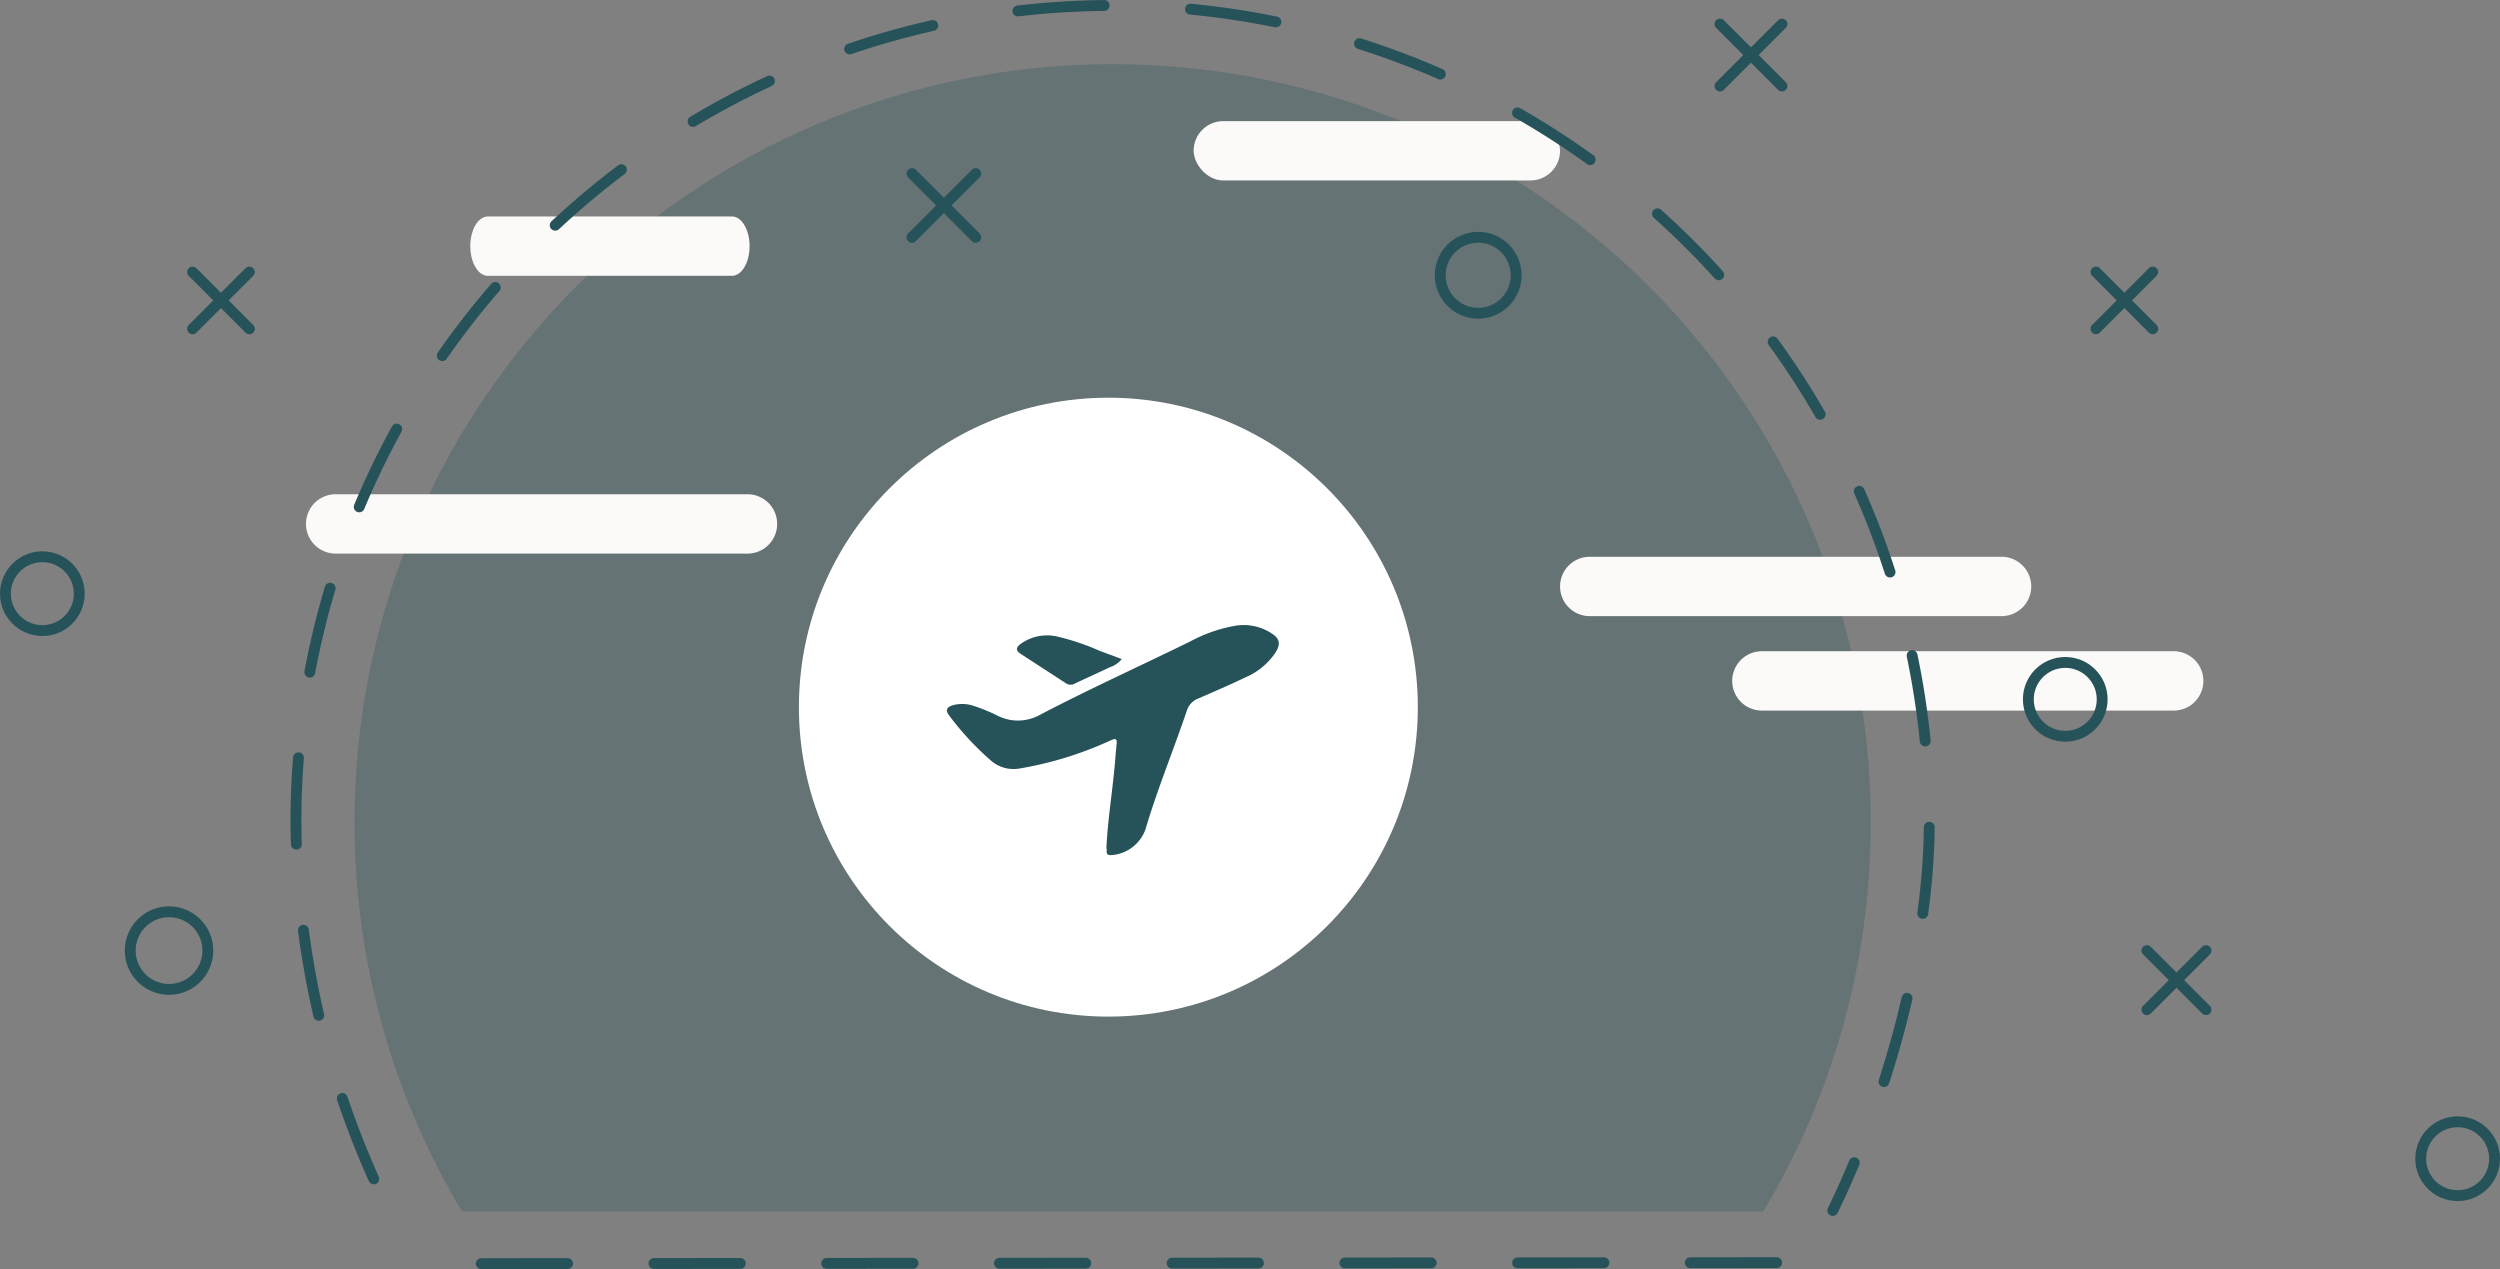 <svg xmlns="http://www.w3.org/2000/svg" xmlns:xlink="http://www.w3.org/1999/xlink" width="229.988" height="116.753" viewBox="0 0 229.988 116.753">
  <rect x="0" y="0" width="229.988" height="116.753" fill="#808080" stroke="none"/>
  <defs>
    <clipPath id="clip-path">
      <rect id="Rectangle_2904" data-name="Rectangle 2904" width="30.521" height="21.161" fill="none"/>
    </clipPath>
  </defs>
  <g id="Group_124324" data-name="Group 124324" transform="translate(-13.532 -18.872)">
    <g id="Group_123165" data-name="Group 123165" transform="translate(0 0)">
      <g id="Group_123148" data-name="Group 123148" transform="translate(40.756 19.372)">
        <path id="Path_308605" data-name="Path 308605" d="M456.3,213.284a69.414,69.414,0,0,1-9.886,35.817H326.7A69.745,69.745,0,1,1,456.3,213.284Z" transform="translate(-311.423 -138.153)" fill="#265359" opacity="0.28"/>
        <g id="Group_123145" data-name="Group 123145" transform="translate(0.925 10.641)">
          <path id="Path_308606" data-name="Path 308606" d="M324.046,182.74H301.589c-.894,0-1.619-1.223-1.619-2.73h0c0-1.508.725-2.731,1.619-2.731h22.457c.894,0,1.618,1.222,1.618,2.731h0C325.664,181.517,324.939,182.74,324.046,182.74Z" transform="translate(-284.855 -168.506)" fill="#fbfaf8"/>
          <rect id="Rectangle_62500" data-name="Rectangle 62500" width="33.709" height="5.461" rx="2.73" transform="translate(81.659)" fill="#fbfaf8"/>
          <path id="Path_308607" data-name="Path 308607" d="M624.233,258.052H586.347a2.73,2.73,0,0,1-2.73-2.731h0a2.73,2.73,0,0,1,2.73-2.73h37.885a2.73,2.73,0,0,1,2.731,2.73h0A2.731,2.731,0,0,1,624.233,258.052Z" transform="translate(-468.249 -212.512)" fill="#fbfaf8"/>
          <path id="Path_308608" data-name="Path 308608" d="M662.337,278.958H624.452a2.731,2.731,0,0,1-2.731-2.73h0a2.731,2.731,0,0,1,2.731-2.731h37.885a2.731,2.731,0,0,1,2.73,2.731h0A2.73,2.73,0,0,1,662.337,278.958Z" transform="translate(-490.515 -224.728)" fill="#fbfaf8"/>
          <path id="Path_308609" data-name="Path 308609" d="M346.691,244.216H308.805a2.731,2.731,0,0,1-2.73-2.731h0a2.73,2.73,0,0,1,2.73-2.73h37.885a2.73,2.73,0,0,1,2.731,2.73h0A2.731,2.731,0,0,1,346.691,244.216Z" transform="translate(-306.075 -204.428)" fill="#fbfaf8"/>
        </g>
        <g id="Group_123147" data-name="Group 123147" transform="translate(0)">
          <g id="Group_123146" data-name="Group 123146">
            <line id="Line_531" data-name="Line 531" x1="125.004" y2="0.095" transform="translate(11.218 115.657)" fill="none" stroke="#265359" stroke-linecap="round" stroke-miterlimit="10" stroke-width="1" stroke-dasharray="7.945 7.945"/>
            <path id="Path_308612" data-name="Path 308612" d="M311.012,238.525a81.823,81.823,0,0,1-7.163-32.819,75.13,75.13,0,1,1,150.26,0c0,11.789-4.038,25.8-8.877,35.725" transform="translate(-303.849 -130.574)" fill="none" stroke="#265359" stroke-linecap="round" stroke-miterlimit="10" stroke-width="1" stroke-dasharray="7.951 7.951"/>
          </g>
        </g>
        <ellipse id="Ellipse_882" data-name="Ellipse 882" cx="28.468" cy="28.468" rx="28.468" ry="28.468" transform="translate(46.272 36.087)" fill="#fff"/>
      </g>
      <g id="Group_123149" data-name="Group 123149" transform="translate(31.249 43.896)">
        <line id="Line_532" data-name="Line 532" x1="5.223" y2="5.223" fill="none" stroke="#265359" stroke-linecap="round" stroke-miterlimit="10" stroke-width="1"/>
        <line id="Line_533" data-name="Line 533" x2="5.223" y2="5.223" fill="none" stroke="#265359" stroke-linecap="round" stroke-miterlimit="10" stroke-width="1"/>
      </g>
      <g id="Group_123151" data-name="Group 123151" transform="translate(97.43 34.84)">
        <line id="Line_536" data-name="Line 536" x1="5.863" y2="5.863" fill="none" stroke="#265359" stroke-linecap="round" stroke-miterlimit="10" stroke-width="1"/>
        <line id="Line_537" data-name="Line 537" x2="5.863" y2="5.863" fill="none" stroke="#265359" stroke-linecap="round" stroke-miterlimit="10" stroke-width="1"/>
      </g>
      <g id="Group_123152" data-name="Group 123152" transform="translate(211.038 106.321)">
        <line id="Line_538" data-name="Line 538" x1="5.437" y2="5.437" fill="none" stroke="#265359" stroke-linecap="round" stroke-miterlimit="10" stroke-width="1"/>
        <line id="Line_539" data-name="Line 539" x2="5.437" y2="5.437" fill="none" stroke="#265359" stroke-linecap="round" stroke-miterlimit="10" stroke-width="1"/>
      </g>
      <g id="Group_123153" data-name="Group 123153" transform="translate(206.351 43.896)">
        <line id="Line_540" data-name="Line 540" x1="5.223" y2="5.223" fill="none" stroke="#265359" stroke-linecap="round" stroke-miterlimit="10" stroke-width="1"/>
        <line id="Line_541" data-name="Line 541" x2="5.223" y2="5.223" fill="none" stroke="#265359" stroke-linecap="round" stroke-miterlimit="10" stroke-width="1"/>
      </g>
      <g id="Group_123154" data-name="Group 123154" transform="translate(171.761 21.085)">
        <line id="Line_542" data-name="Line 542" x1="5.702" y2="5.702" fill="none" stroke="#265359" stroke-linecap="round" stroke-miterlimit="10" stroke-width="1"/>
        <line id="Line_543" data-name="Line 543" x2="5.702" y2="5.702" fill="none" stroke="#265359" stroke-linecap="round" stroke-miterlimit="10" stroke-width="1"/>
      </g>
      <circle id="Ellipse_878" data-name="Ellipse 878" cx="3.396" cy="3.396" r="3.396" transform="translate(14.032 70.091)" fill="none" stroke="#265359" stroke-linecap="round" stroke-miterlimit="10" stroke-width="1"/>
      <path id="Path_308613" data-name="Path 308613" d="M273.1,332.055a3.568,3.568,0,1,1-5.035.324A3.568,3.568,0,0,1,273.1,332.055Z" transform="translate(-241.662 -228.414)" fill="none" stroke="#265359" stroke-linecap="round" stroke-miterlimit="10" stroke-width="1"/>
      <circle id="Ellipse_879" data-name="Ellipse 879" cx="3.396" cy="3.396" r="3.396" transform="translate(236.228 122.072)" fill="none" stroke="#265359" stroke-linecap="round" stroke-miterlimit="10" stroke-width="1"/>
      <path id="Path_308614" data-name="Path 308614" d="M564.084,185.384a3.492,3.492,0,1,1-3.492-3.492A3.493,3.493,0,0,1,564.084,185.384Z" transform="translate(-411.073 -141.189)" fill="none" stroke="#265359" stroke-linecap="round" stroke-miterlimit="10" stroke-width="1"/>
      <circle id="Ellipse_881" data-name="Ellipse 881" cx="3.396" cy="3.396" r="3.396" transform="translate(200.13 79.813)" fill="none" stroke="#265359" stroke-linecap="round" stroke-miterlimit="10" stroke-width="1"/>
    </g>
    <g id="Artwork_8" data-name="Artwork 8" transform="translate(100.632 76.386)">
      <g id="Group_7727" data-name="Group 7727" transform="translate(0)" clip-path="url(#clip-path)">
        <path id="Path_4447" data-name="Path 4447" d="M14.709,20.531c.113-2.529.507-4.917.733-7.333.085-.73.113-1.461.2-2.191s-.141-.618-.648-.393a33.245,33.245,0,0,1-8.229,2.529,3.163,3.163,0,0,1-2.621-.674A26.609,26.609,0,0,1,.252,8.282C-.143,7.776.027,7.5.59,7.327a3.25,3.25,0,0,1,1.888.056,15.442,15.442,0,0,1,2.255.927A4.154,4.154,0,0,0,8.622,8.2c4.565-2.388,9.244-4.5,13.865-6.771A13.67,13.67,0,0,1,26.715-.006a4.69,4.69,0,0,1,3.241.759c.7.45.789.955.338,1.686a6.223,6.223,0,0,1-2.734,2.3c-1.465.7-2.959,1.349-4.453,1.995a1.772,1.772,0,0,0-1.015,1.152c-1.24,3.652-2.705,7.192-3.8,10.9A3.58,3.58,0,0,1,15.1,21.121c-.535,0-.31-.45-.366-.59" transform="translate(-0.027 0.034)" fill="#265359"/>
        <path id="Path_4448" data-name="Path 4448" d="M32.547,5.56a2.226,2.226,0,0,1-1.043.73L28.291,7.779a.791.791,0,0,1-.845.028L23.3,5.11c-.535-.337-.507-.618,0-.983a4.17,4.17,0,0,1,3.3-.646A22.2,22.2,0,0,1,30.518,4.8l2.029.759" transform="translate(-16.455 -2.441)" fill="#265359"/>
      </g>
    </g>
  </g>
</svg>
